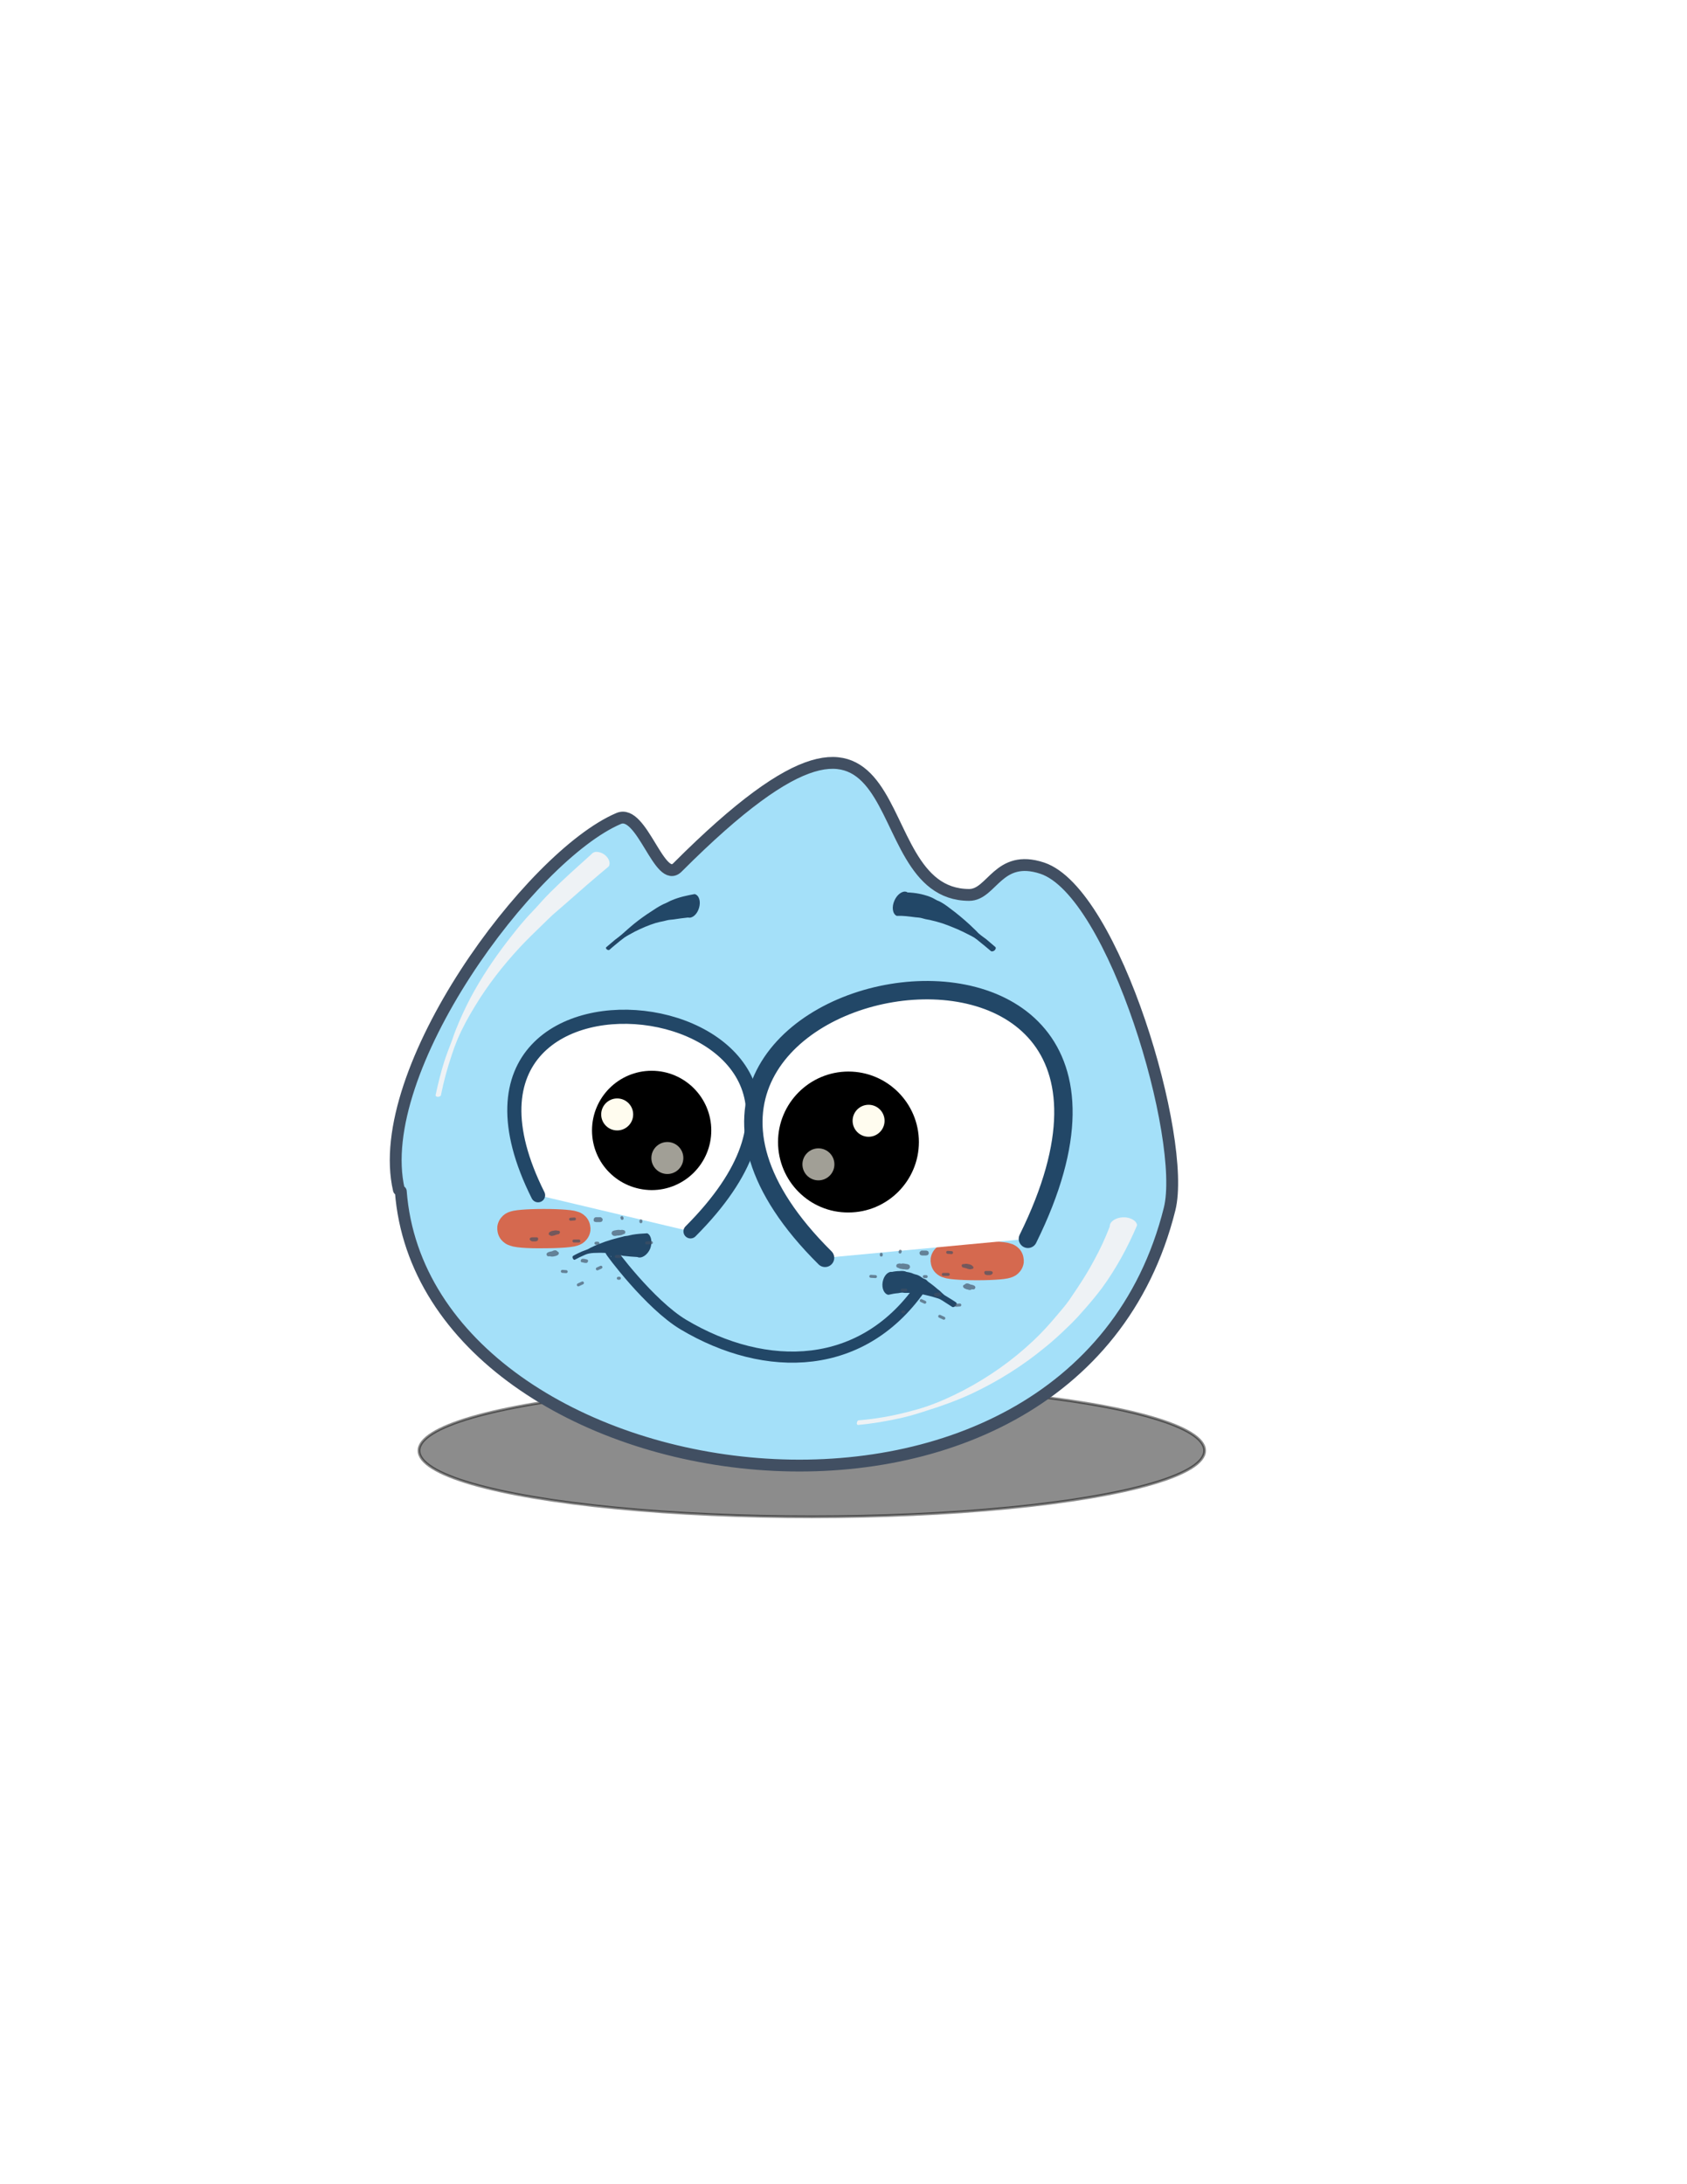 <?xml version="1.0" encoding="utf-8"?>
<!-- Generator: Adobe Illustrator 28.3.0, SVG Export Plug-In . SVG Version: 6.00 Build 0)  -->
<svg version="1.1" id="Layer_1" xmlns:vectornator="http://vectornator.io"
	 xmlns="http://www.w3.org/2000/svg" xmlns:xlink="http://www.w3.org/1999/xlink" x="0px" y="0px" viewBox="0 0 612 792"
	 style="enable-background:new 0 0 612 792;" xml:space="preserve">
<style type="text/css">
	.st0{opacity:0.451;stroke:#000000;stroke-miterlimit:10;}
	.st1{fill:#A4E0F9;stroke:#414F62;stroke-width:4.293;stroke-linecap:round;stroke-linejoin:round;stroke-miterlimit:5.126;}
	.st2{filter:url(#Filter);}
	.st3{fill:#D5694F;}
	.st4{fill:none;stroke:#D5694F;stroke-width:12.45;stroke-linejoin:round;stroke-miterlimit:5.126;}
	.st5{filter:url(#Filter_2);}
	.st6{fill:#FFFFFF;stroke:#224767;stroke-width:5.126;stroke-linecap:round;stroke-linejoin:round;stroke-miterlimit:5.126;}
	.st7{fill:#FFFFFF;stroke:#224767;stroke-width:6.671;stroke-linecap:round;stroke-linejoin:round;stroke-miterlimit:5.126;}
	.st8{stroke:#000000;stroke-width:6.671;stroke-linejoin:round;stroke-miterlimit:5.126;}
	.st9{stroke:#000000;stroke-width:7.902;stroke-linejoin:round;stroke-miterlimit:5.126;}
	.st10{fill:#FFFCEF;}
	.st11{opacity:0.629;fill:#FFFCEF;enable-background:new    ;}
	.st12{fill:#224767;}
	.st13{fill:none;stroke:#224767;stroke-width:4.038;stroke-linecap:round;stroke-linejoin:round;stroke-miterlimit:5.126;}
	.st14{fill:#EEF2F5;}
	.st15{opacity:0.652;}
	.st16{fill:none;stroke:#414F62;stroke-width:1.081;stroke-linecap:round;stroke-linejoin:round;stroke-miterlimit:5.126;}
</style>
<filter  color-interpolation-filters="sRGB" filterUnits="userSpaceOnUse" height="97.265" id="Filter_2" width="135.483" x="317.312" y="465.006">
	<feGaussianBlur  in="SourceGraphic" result="Blur" stdDeviation="13.857"></feGaussianBlur>
</filter>
<filter  color-interpolation-filters="sRGB" filterUnits="userSpaceOnUse" height="97.265" id="Filter" width="135.483" x="623.937" y="487.484">
	<feGaussianBlur  in="SourceGraphic" result="Blur" stdDeviation="13.857"></feGaussianBlur>
</filter>
<ellipse class="st0" cx="294.5" cy="526" rx="142.5" ry="24"/>
<g id="Layer-2" vectornator:layerName="Layer 2">
	<path vectornator:layerName="Curve 1" class="st1" d="M144.7,431.4c-10-43.2,47.8-121,79.7-134.6c8.5-3.7,14.9,24.3,21.4,17.7
		c90.7-90.7,64.6,10,105.8,10c8.3,0,10.5-15,26.5-9.7c26.1,8.7,52.5,98.4,46.2,123.6c-35.3,141.4-270.2,107.2-278.9-6.4"/>
	<g vectornator:blur="27.7132" vectornator:layerName="Oval 7" class="st2">
		<path class="st3" d="M343.8,457.1c0-0.5,4.8-0.9,10.7-0.9s10.7,0.4,10.7,0.9c0,0.5-4.8,0.9-10.7,0.9S343.8,457.6,343.8,457.1z"/>
		<path class="st4" d="M343.8,457.1c0-0.5,4.8-0.9,10.7-0.9s10.7,0.4,10.7,0.9c0,0.5-4.8,0.9-10.7,0.9S343.8,457.6,343.8,457.1z"/>
	</g>
	<g vectornator:blur="27.7132" vectornator:layerName="Oval 8" class="st5">
		<path class="st3" d="M186.6,445.5c0-0.5,4.8-0.9,10.7-0.9c5.9,0,10.7,0.4,10.7,0.9c0,0.5-4.8,0.9-10.7,0.9
			C191.4,446.5,186.6,446.1,186.6,445.5z"/>
		<path class="st4" d="M186.6,445.5c0-0.5,4.8-0.9,10.7-0.9c5.9,0,10.7,0.4,10.7,0.9c0,0.5-4.8,0.9-10.7,0.9
			C191.4,446.5,186.6,446.1,186.6,445.5z"/>
	</g>
	<path vectornator:layerName="Curve 3" class="st6" d="M195.2,433.4c-50.6-101.1,142-73.7,55.3,13.1"/>
	<path vectornator:layerName="Curve 2" class="st7" d="M299.3,456.1c-104.5-103.6,144.4-150.1,73.6-6.9"/>
	<path vectornator:layerName="Oval 3" class="st8" d="M218.1,409.9c0-10.1,8.2-18.3,18.3-18.3c10.1,0,18.3,8.2,18.3,18.3
		c0,10.1-8.2,18.3-18.3,18.3C226.2,428.1,218.1,420,218.1,409.9z"/>
	<path vectornator:layerName="Oval 1" class="st9" d="M286.2,414.1c0-11.9,9.7-21.6,21.6-21.6c11.9,0,21.6,9.7,21.6,21.6
		c0,11.9-9.7,21.6-21.6,21.6C295.9,435.8,286.2,426.1,286.2,414.1z"/>
	<path vectornator:layerName="Oval 5" class="st10" d="M218.1,404.1c0-3.2,2.6-5.8,5.8-5.8s5.8,2.6,5.8,5.8c0,3.2-2.6,5.8-5.8,5.8
		S218.1,407.3,218.1,404.1z"/>
	<path vectornator:layerName="Oval 4" class="st10" d="M320.9,406.4c0-3.2-2.6-5.8-5.8-5.8c-3.2,0-5.8,2.6-5.8,5.8
		c0,3.2,2.6,5.8,5.8,5.8C318.3,412.2,320.9,409.6,320.9,406.4z"/>
	<path vectornator:layerName="Oval 6" class="st11" d="M236.3,419.9c0-3.2,2.6-5.8,5.8-5.8c3.2,0,5.8,2.6,5.8,5.8
		c0,3.2-2.6,5.8-5.8,5.8C238.9,425.7,236.3,423.1,236.3,419.9z"/>
	<path vectornator:layerName="Oval 2" class="st11" d="M302.7,422.2c0-3.2-2.6-5.8-5.8-5.8s-5.8,2.6-5.8,5.8s2.6,5.8,5.8,5.8
		S302.7,425.4,302.7,422.2z"/>
	<g vectornator:layerName="Curve 4">
		<path class="st12" d="M252,324.2c-2.8,0.5-5.6,1.1-8.2,2.2c-0.8,0.3-1.6,0.8-2.3,1.1c-0.5,0.2-1,0.4-1.5,0.7
			c-1.2,0.6-2.4,1.4-3.6,2.2c-2.2,1.4-4.3,2.9-6.4,4.6c-1.6,1.3-3,2.6-4.5,3.9c-0.7,0.6-1.5,1.2-2.3,1.8c-1.1,0.9-2.2,1.9-3.3,2.8
			c-0.2,0.2,0,0.6,0.3,0.8s0.7,0.3,0.9,0.1c1.2-1.1,2.5-2.1,3.8-3.2c0.6-0.4,1.1-0.9,1.7-1.3c1.2-0.8,2.5-1.4,3.7-2.1
			c2.4-1.2,4.9-2.3,7.5-3.1c1-0.3,2-0.5,3-0.7c0.4-0.1,0.8-0.2,1.2-0.3c0.8-0.2,1.6-0.2,2.3-0.3c1.8-0.3,3.5-0.5,5.3-0.7
			c1.5,0.4,3.3-1.1,4-3.5S253.6,324.6,252,324.2z"/>
	</g>
	<g vectornator:layerName="Curve 5">
		<path class="st12" d="M328,323.3c-1.3,0.2-2.7,1.4-3.5,3.2c-1.1,2.4-0.7,4.9,0.8,5.6c2.3-0.1,4.4,0.2,6.7,0.5
			c0.8,0.1,1.6,0.1,2.3,0.3c0.5,0.1,1,0.3,1.5,0.4c0.5,0.1,1.1,0.2,1.6,0.3c0.8,0.2,1.6,0.4,2.4,0.6c2.7,0.7,5.3,1.8,7.9,2.9
			c1.5,0.7,3,1.4,4.5,2.2c0.5,0.3,1,0.5,1.4,0.8c0.6,0.4,1.2,0.9,1.8,1.4c1.4,1.1,2.7,2.2,4,3.3c0.3,0.3,0.8,0.2,1.3-0.1
			c0.5-0.4,0.7-1,0.4-1.3c-1.1-1-2.3-1.9-3.4-2.9c-0.8-0.6-1.7-1.2-2.5-1.9c-0.4-0.3-0.7-0.7-1.1-1.1c-0.8-0.7-1.5-1.5-2.3-2.2
			c-2.4-2.2-4.8-4.2-7.4-6.1c-1-0.8-2.2-1.6-3.3-2.2c-0.5-0.3-1-0.4-1.5-0.7c-0.7-0.4-1.4-0.8-2.2-1.1c-2.6-1-5.4-1.5-8.2-1.6
			C328.9,323.3,328.4,323.3,328,323.3z"/>
	</g>
	<g vectornator:layerName="Curve 6">
		<path class="st12" d="M234.8,447.2c-1.8,0.1-3.6,0.2-5.3,0.5c-0.6,0.1-1.2,0.3-1.8,0.4c-0.6,0.1-1.2,0.1-1.7,0.3
			c-2.9,0.7-5.8,1.5-8.5,2.6c-1.1,0.4-2.2,0.9-3.2,1.4c-0.5,0.3-1,0.6-1.6,0.8c-0.5,0.2-1.1,0.4-1.6,0.6c-1.1,0.5-2.2,1-3.2,1.6
			c-0.2,0.1-0.3,0.5-0.1,0.9c0.2,0.4,0.5,0.6,0.7,0.5c1.1-0.6,2.3-1.2,3.5-1.7c0.3-0.1,0.6-0.3,1-0.4c1-0.3,2.2-0.4,3.3-0.4
			c1.7-0.1,3.5,0,5.2,0.2c0.5,0.1,1.3,0.2,1.7,0.3c0.3,0.1,0.6,0.2,0.9,0.2c0.3,0,0.6,0,0.9,0.1c0.5,0.1,0.9,0.3,1.4,0.3
			c1.6,0.2,3.2,0.3,4.8,0.4c1.5,0.7,3.7-0.7,4.7-3.1C236.7,450.4,236.3,447.9,234.8,447.2z"/>
	</g>
	<g vectornator:layerName="Curve 7">
		<path class="st12" d="M326.3,460.9c-0.9,0-1.8,0.1-2.7,0.3c-1.5-0.2-3,1.4-3.4,3.7c-0.4,2.3,0.6,4.4,2.1,4.6
			c1.2-0.3,2.4-0.5,3.6-0.6c0.5-0.1,1-0.2,1.4-0.2c0.3,0,0.6,0.1,0.9,0.1c0.9,0,1.8,0,2.7,0c2.1,0.1,4.1,0.6,6.2,1.1
			c0.9,0.2,1.8,0.5,2.8,0.8c0.4,0.1,0.7,0.2,1.1,0.4c0.6,0.3,1.2,0.7,1.8,1.1c0.8,0.5,1.7,1.1,2.5,1.6c0.3,0.3,0.8,0.2,1.3-0.2
			c0.4-0.4,0.6-1,0.3-1.3c-1-0.7-2-1.3-3-1.9c-0.4-0.3-0.9-0.5-1.3-0.8c-0.3-0.2-0.5-0.5-0.8-0.7c-0.5-0.5-1-1-1.6-1.4
			c-1.6-1.4-3.3-2.7-5.1-3.8c-0.7-0.5-1.5-1.1-2.3-1.4c-0.4-0.1-0.7-0.2-1.1-0.3c-0.4-0.1-0.7-0.3-1-0.4c-0.6-0.2-1.2-0.3-1.8-0.4
			C328.1,460.8,327.2,460.8,326.3,460.9z"/>
	</g>
	<path vectornator:layerName="Curve 8" class="st13" d="M221.5,453.5c-0.3,0,14.2,19.5,26.4,26.8c29.9,17.8,65.5,17.4,86.9-14.6"/>
	<g vectornator:layerName="Curve 9">
		<path class="st14" d="M216.7,308.9c-0.8-0.1-1.6,0.2-2,0.7c-5.1,4.6-10.2,9.1-15.1,14c-1.8,1.8-3.6,3.8-5.3,5.7
			c-1.3,1.4-2.6,2.7-3.8,4.1c-2.3,2.6-4.4,5.3-6.5,8c-4.9,6.4-9.4,13.1-13.2,20.2c-2,3.8-3.8,7.7-5.4,11.7c-0.5,1.2-0.9,2.4-1.3,3.6
			c-1,2.6-2,5.2-2.9,7.9c-1.3,4.1-2.3,8.2-3.2,12.4c0.1,0.4,0.6,0.6,1.1,0.5c0.6-0.1,1-0.5,0.9-0.8c1-4.9,2.3-9.7,3.9-14.4
			c0.6-1.9,1.3-3.8,2.1-5.7c1.8-4.2,4-8.2,6.4-12.1c4.6-7.6,10.1-14.6,16.1-21.1c2.7-2.9,5.5-5.6,8.3-8.3c1.2-1.1,2.3-2.3,3.5-3.4
			c1.5-1.3,3-2.6,4.5-3.9c5.3-4.7,10.6-9.3,16-13.8c0.8-1.1,0.2-3-1.5-4.3C218.5,309.3,217.6,309,216.7,308.9z"/>
	</g>
	<g vectornator:layerName="Curve 10">
		<path class="st14" d="M407.4,441.4c-2.7,0.1-4.9,1.6-4.8,3.3c-1.6,4.2-3.5,8.3-5.7,12.3c-1.9,3.6-4.1,7.1-6.3,10.4
			c-0.9,1.3-1.8,2.7-2.7,4c-1.4,2-3,3.8-4.6,5.7c-2.6,3.1-5.4,6.2-8.4,9c-7.5,7.1-16,13.1-25.1,17.9c-4.4,2.3-9,4.4-13.7,6
			c-2.3,0.8-4.6,1.4-6.9,2c-5.8,1.5-11.6,2.5-17.5,3c-0.3-0.1-0.7,0.2-0.8,0.7c-0.2,0.5,0,0.9,0.3,1c5.4-0.5,10.7-1.4,16-2.6
			c3-0.7,6-1.6,9-2.6c5.5-1.7,11-3.7,16.2-6.1c9.6-4.5,18.7-10.2,26.9-17c2.5-2,4.9-4.2,7.2-6.4c1.5-1.4,3-2.9,4.4-4.4
			c1.1-1.2,2.1-2.4,3.2-3.6c2-2.3,3.9-4.6,5.7-7c5.1-7,9.3-14.7,12.7-22.7C412.4,442.7,410.1,441.3,407.4,441.4z"/>
	</g>
</g>
<g id="Layer-1" vectornator:layerName="Layer 1">
	<g vectornator:layerName="Group 1" class="st15">
		<path vectornator:layerName="Curve 1" class="st16" d="M199.6,447.4l0.2-0.1l0.2-0.1l0.2-0.1h0.2l0.3-0.1l0.3-0.1h0.6l0.3-0.1h0.2
			h0.3l-0.3,0.2l-0.3,0.1l-0.2,0.1h-0.3l-0.2,0.1h-0.3l-0.5,0.1h-0.2h-0.3l-0.1-0.2l0.2-0.1l0.2-0.1l0.2-0.1l0.5-0.1h0.3l0.2-0.1
			h0.2h0.2h0.2l0.2,0.1l-0.1,0.2l-0.2,0.1l-0.2,0.1l-0.3,0.1l-0.2,0.1l-0.3,0.1h-0.2l-0.2,0.1h-0.2h-0.2l-0.1-0.2v-0.2l0.3-0.1
			l0.2-0.1l0.2-0.1h0.3l0.3-0.1h0.2h0.3h0.3h0.2h0.2h0.2l-0.1,0.2h-0.2l-0.3,0.1l-0.3,0.1h-0.3l-0.3,0.1H201h-0.3h-0.3H200"/>
		<path vectornator:layerName="Curve 2" class="st16" d="M208.2,450h1.8"/>
		<path vectornator:layerName="Curve 3" class="st16" d="M223.5,447.1l0.2-0.2l0.2-0.1h0.2l0.3-0.1h0.2h0.3h0.3h0.3l0.2,0.1l0.1,0.2
			l-0.5,0.2l-0.3,0.1H225h-0.5h-0.3h-0.3h-0.5h-0.2v-0.2l0.3-0.2l0.3-0.1l0.3-0.1h0.5l0.5-0.1h0.3h0.3h0.3h0.2l0.1,0.2l-0.3,0.2
			l-0.3,0.1l-0.3,0.2l-0.5,0.1h-0.5l-0.5,0.1h-0.3h-0.3h-0.2h-0.2l-0.1-0.2l0.1-0.2l0.2-0.1l0.3-0.1l0.3-0.2h0.5l0.5-0.1h0.3
			l0.5-0.1h0.3l0.3,0.1l0.2,0.1v0.2l-0.5,0.2l-0.5,0.2l-0.5,0.1l-0.5,0.1h-0.5l-0.5,0.1h-0.3h-0.2l-0.2-0.1l-0.2-0.3l0.1-0.3
			l0.2-0.1l0.3-0.1l0.6-0.1l0.6-0.1h0.5"/>
		<path vectornator:layerName="Curve 4" class="st16" d="M211.8,457.2l-0.2-0.1l0.1,0.2h0.2l0.3,0.1h0.2h0.3l0.1-0.2h-0.2l-0.2-0.1
			h-0.2l-0.3-0.1h-0.2h-0.2h-0.2l-0.1,0.2"/>
		<path vectornator:layerName="Curve 5" class="st16" d="M223.6,455.6c0.4,0,0.8,0,1.3,0"/>
		<path vectornator:layerName="Curve 14" class="st16" d="M201.1,454.5v-0.3l0.2-0.1h0.2v0.2l-0.1,0.2l-0.3,0.2l-0.2,0.1l0.3-0.1
			l0.5-0.1h0.2l-0.2,0.1l-0.2,0.1l-0.3,0.1l-0.6,0.2h-0.2H200"/>
		<path vectornator:layerName="Curve 15" class="st16" d="M201.3,454.7l0.2-0.2l0.2-0.3v-0.2l-0.3-0.1l-0.5,0.1l-0.2,0.1l-0.2,0.1
			l-0.2,0.1l-0.2,0.2v0.3h0.2h0.2l0.3,0.1h0.3h0.3l0.3-0.1l0.2-0.1l0.2-0.1l0.1-0.2l-0.2-0.1l-0.3-0.1h-0.3h-0.5h-0.3l-0.5,0.1
			l-0.5,0.1l-0.3,0.1l-0.3,0.1l-0.2,0.2l0.1,0.2h0.3h0.2"/>
		<path vectornator:layerName="Curve 16" class="st16" d="M217.3,442l-0.3-0.1h-0.4l-0.4,0.3l-0.3,0.3l0.4,0.1h0.4h0.7h0.3l0.3-0.1
			l0.1-0.3l-0.3-0.3h-0.3h-0.7h-0.6L216,442l-0.1,0.3"/>
		<path vectornator:layerName="Curve 17" class="st16" d="M218,459.5l-1.3,0.6"/>
		<path vectornator:layerName="Curve 18" class="st16" d="M193.5,449.2h-0.3H193l-0.1,0.3l0.3,0.1h0.4h0.3h0.3l0.4-0.1l0.1-0.3h-0.4
			h-0.4H193.5h-0.3H193l-0.3,0.1"/>
		<path vectornator:layerName="Curve 19" class="st16" d="M208.4,442l-1.4,0.1"/>
		<path vectornator:layerName="Curve 20" class="st16" d="M205.4,461.1L204,461"/>
		<path vectornator:layerName="Curve 21" class="st16" d="M211.3,465.2l-1.5,0.7"/>
		<path vectornator:layerName="Curve 22" class="st16" d="M224.7,463.5c-0.1,0-0.3,0-0.4,0"/>
		<path vectornator:layerName="Curve 23" class="st16" d="M236.3,450.6l-1.7,0.1"/>
		<path vectornator:layerName="Curve 24" class="st16" d="M232.5,443c0-0.1,0-0.2,0-0.3"/>
		<path vectornator:layerName="Curve 25" class="st16" d="M216.9,450.8c-0.2,0-0.5,0-0.7,0"/>
		<path vectornator:layerName="Curve 26" class="st16" d="M225.7,441.8c0-0.1-0.1-0.2-0.1-0.3"/>
	</g>
	<g vectornator:layerName="Group 1" class="st15">
		<path vectornator:layerName="Curve 1" class="st16" d="M352.6,459.6l-0.2-0.1l-0.2-0.1l-0.2-0.1h-0.2l-0.3-0.1L351,459h-0.6
			l-0.3-0.1h-0.2h-0.3l0.3,0.2l0.3,0.1l0.2,0.1h0.3l0.2,0.1h0.3l0.5,0.1h0.2h0.3l0.1-0.2l-0.2-0.1l-0.2-0.1l-0.2-0.1l-0.5-0.1H351
			l-0.2-0.1h-0.2h-0.2h-0.2l-0.2,0.1l0.1,0.2l0.2,0.1l0.2,0.1l0.3,0.1l0.2,0.1l0.3,0.1h0.2l0.2,0.1h0.2h0.2l0.1-0.2v-0.2l-0.3-0.1
			l-0.2-0.1l-0.2-0.1h-0.3l-0.3-0.1h-0.2h-0.3H350h-0.2h-0.2h-0.2l0.1,0.2h0.2l0.3,0.1l0.3,0.1h0.3l0.3,0.1h0.2h0.3h0.3h0.2"/>
		<path vectornator:layerName="Curve 2" class="st16" d="M344,462.1h-1.8"/>
		<path vectornator:layerName="Curve 3" class="st16" d="M328.7,459.3l-0.2-0.2l-0.2-0.1H328l-0.3-0.1h-0.2h-0.3h-0.3h-0.3l-0.2,0.1
			l-0.1,0.2l0.5,0.2l0.3,0.1h0.3h0.5h0.3h0.3h0.5h0.2v-0.2l-0.3-0.2l-0.3-0.1l-0.3-0.1h-0.5l-0.5-0.1h-0.3h-0.3H326h-0.2l-0.1,0.2
			l0.3,0.2l0.3,0.1l0.3,0.2l0.5,0.1h0.5l0.5,0.1h0.3h0.3h0.2h0.2l0.1-0.2l-0.1-0.2l-0.2-0.1l-0.3-0.1l-0.3-0.2h-0.5l-0.5-0.1h-0.3
			l-0.5-0.1h-0.3l-0.3,0.1l-0.2,0.1v0.2l0.5,0.2l0.5,0.2l0.5,0.1l0.5,0.1h0.5l0.5,0.1h0.3h0.2l0.2-0.1l0.2-0.3l-0.1-0.3l-0.2-0.1
			l-0.3-0.1l-0.6-0.1l-0.6-0.1h-0.5"/>
		<path vectornator:layerName="Curve 4" class="st16" d="M340.4,469.4l0.2-0.1l-0.1,0.2h-0.2l-0.3,0.1h-0.2h-0.3l-0.1-0.2h0.2
			l0.2-0.1h0.2l0.3-0.1h0.2h0.2h0.2l0.1,0.2"/>
		<path vectornator:layerName="Curve 5" class="st16" d="M328.6,467.8c-0.4,0-0.8,0-1.3,0"/>
		<path vectornator:layerName="Curve 14" class="st16" d="M351.1,466.6v-0.3l-0.2-0.1h-0.2v0.2l0.1,0.2l0.3,0.2l0.2,0.1l-0.3-0.1
			l-0.5-0.1h-0.2l0.2,0.1l0.2,0.1l0.3,0.1l0.6,0.2h0.2h0.2"/>
		<path vectornator:layerName="Curve 15" class="st16" d="M350.9,466.9l-0.2-0.2l-0.2-0.3V466l0.3-0.1l0.5,0.1l0.2,0.1l0.2,0.1
			l0.2,0.1l0.2,0.2v0.3h-0.2h-0.2l-0.3,0.1H351h-0.3l-0.3-0.1l-0.2-0.1l-0.2-0.1l-0.1-0.2l0.2-0.1l0.3-0.1h0.3h0.5h0.3l0.5,0.1
			l0.5,0.1l0.3,0.1l0.3,0.1l0.2,0.2l-0.1,0.2h-0.3h-0.2"/>
		<path vectornator:layerName="Curve 16" class="st16" d="M334.9,454.1l0.3-0.1h0.4l0.4,0.3l0.3,0.3l-0.4,0.1h-0.4h-0.7h-0.3
			l-0.3-0.1l-0.1-0.3l0.3-0.3h0.3h0.7h0.6l0.3,0.1l0.1,0.3"/>
		<path vectornator:layerName="Curve 17" class="st16" d="M334.2,471.6l1.3,0.6"/>
		<path vectornator:layerName="Curve 18" class="st16" d="M358.7,461.4h0.3h0.3l0.1,0.3l-0.3,0.1h-0.4h-0.3h-0.3l-0.4-0.1l-0.1-0.3
			h0.4h0.4H358.7h0.3h0.3l0.3,0.1"/>
		<path vectornator:layerName="Curve 19" class="st16" d="M343.8,454.1l1.4,0.1"/>
		<path vectornator:layerName="Curve 20" class="st16" d="M346.8,473.3l1.4-0.1"/>
		<path vectornator:layerName="Curve 21" class="st16" d="M340.9,477.3l1.5,0.7"/>
		<path vectornator:layerName="Curve 22" class="st16" d="M327.5,475.7c0.1,0,0.3,0,0.4,0"/>
		<path vectornator:layerName="Curve 23" class="st16" d="M315.9,462.8l1.7,0.1"/>
		<path vectornator:layerName="Curve 24" class="st16" d="M319.7,455.1c0-0.1,0-0.2,0-0.3"/>
		<path vectornator:layerName="Curve 25" class="st16" d="M335.3,462.9c0.2,0,0.5,0,0.7,0"/>
		<path vectornator:layerName="Curve 26" class="st16" d="M326.5,454c0-0.1,0.1-0.2,0.1-0.3"/>
	</g>
</g>
<g id="Layer-1-copy" vectornator:layerName="Layer 1 copy">
</g>
</svg>
